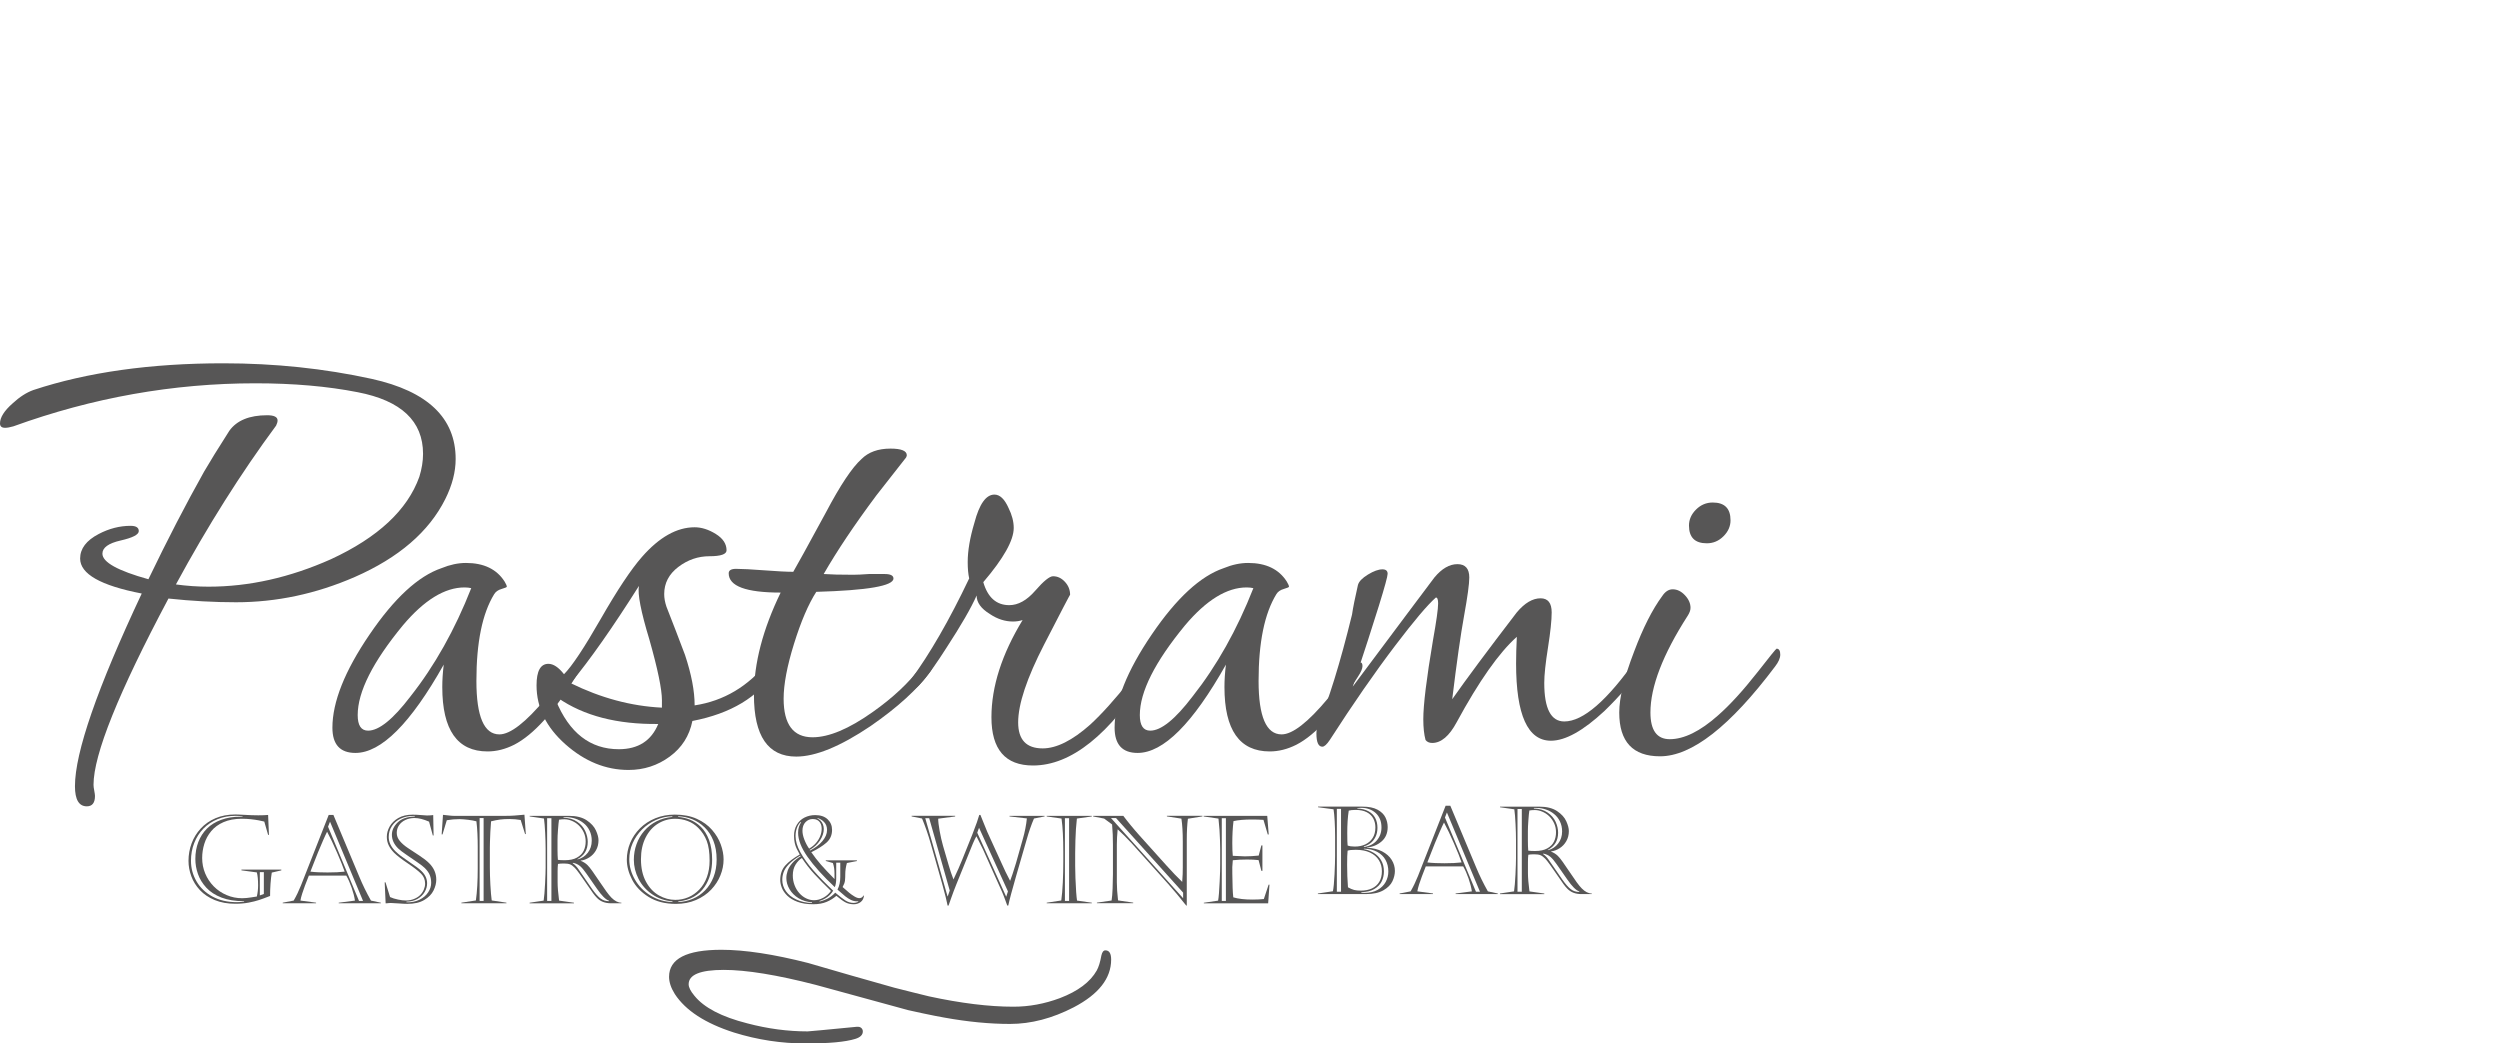 <?xml version="1.0" encoding="utf-8"?>
<!-- Generator: Adobe Illustrator 16.0.0, SVG Export Plug-In . SVG Version: 6.00 Build 0)  -->
<!DOCTYPE svg PUBLIC "-//W3C//DTD SVG 1.1//EN" "http://www.w3.org/Graphics/SVG/1.1/DTD/svg11.dtd">
<svg version="1.1" id="Слой_1" xmlns="http://www.w3.org/2000/svg" xmlns:xlink="http://www.w3.org/1999/xlink" x="0px" y="0px"
	 width="115px" height="48px" viewBox="0 0 115 48" enable-background="new 0 0 115 48" xml:space="preserve">
<path fill-rule="evenodd" clip-rule="evenodd" fill="#575656" d="M20.96,21.115c0,0.592-0.159,1.207-0.478,1.844
	c-0.751,1.502-2.14,2.697-4.165,3.584c-1.775,0.773-3.596,1.161-5.462,1.161c-1.002,0-2.037-0.057-3.106-0.171
	c-2.299,4.324-3.447,7.18-3.447,8.568c0,0.068,0.011,0.159,0.034,0.272c0.021,0.114,0.033,0.193,0.033,0.239
	c0,0.318-0.125,0.479-0.375,0.479c-0.364,0-0.546-0.309-0.546-0.925c0-1.552,1.023-4.506,3.072-8.864
	c-1.89-0.365-2.834-0.901-2.834-1.609c0-0.456,0.285-0.832,0.854-1.129c0.479-0.251,0.967-0.376,1.468-0.376
	c0.251,0,0.376,0.081,0.376,0.242c0,0.162-0.279,0.306-0.837,0.433s-0.836,0.328-0.836,0.605c0,0.393,0.705,0.785,2.116,1.177
	c0.865-1.798,1.719-3.448,2.561-4.95c0.25-0.432,0.637-1.058,1.16-1.877c0.342-0.478,0.922-0.717,1.741-0.717
	c0.318,0,0.479,0.08,0.479,0.239c0,0.068-0.023,0.148-0.068,0.239c-1.616,2.185-3.152,4.62-4.608,7.305
	c0.5,0.068,1.001,0.103,1.502,0.103c1.865,0,3.743-0.421,5.632-1.264c2.162-1.001,3.517-2.264,4.063-3.789
	c0.113-0.364,0.171-0.717,0.171-1.059c0-1.502-1.002-2.446-3.004-2.833c-1.389-0.273-2.959-0.41-4.711-0.41
	c-3.778,0-7.487,0.66-11.129,1.979c-0.158,0.046-0.284,0.068-0.375,0.068C0.08,19.682,0,19.613,0,19.477
	c0-0.273,0.193-0.581,0.58-0.921c0.319-0.296,0.638-0.501,0.956-0.615c2.48-0.819,5.394-1.229,8.739-1.229
	c2.366,0,4.643,0.239,6.827,0.717C19.674,17.998,20.96,19.227,20.96,21.115"/>
<path fill-rule="evenodd" clip-rule="evenodd" fill="#575656" d="M26.694,30.641c0,0.115-0.068,0.275-0.204,0.482
	c-1.002,1.629-1.946,2.674-2.834,3.133c-0.409,0.207-0.819,0.31-1.229,0.31c-1.389,0-2.082-0.987-2.082-2.961
	c0-0.321,0.022-0.666,0.067-1.033c-1.524,2.709-2.879,4.063-4.062,4.063c-0.706,0-1.059-0.387-1.059-1.161
	c0-1.183,0.568-2.611,1.707-4.283c1.138-1.674,2.241-2.691,3.312-3.056c0.387-0.159,0.762-0.239,1.126-0.239
	c0.819,0,1.411,0.285,1.775,0.854c0.068,0.114,0.103,0.193,0.103,0.239c0,0.022-0.08,0.057-0.239,0.103
	c-0.159,0.045-0.272,0.125-0.341,0.238c-0.547,0.889-0.819,2.219-0.819,3.994c0,1.639,0.353,2.458,1.058,2.458
	c0.5,0,1.212-0.552,2.134-1.656c0.922-1.104,1.417-1.655,1.484-1.655C26.66,30.469,26.694,30.526,26.694,30.641 M21.677,27.055
	c-0.092-0.021-0.193-0.033-0.308-0.033c-0.91,0-1.854,0.58-2.833,1.74c-1.389,1.685-2.082,3.062-2.082,4.131
	c0,0.478,0.158,0.717,0.478,0.717c0.5,0,1.149-0.523,1.946-1.57C19.992,30.629,20.926,28.967,21.677,27.055z"/>
<path fill-rule="evenodd" clip-rule="evenodd" fill="#575656" d="M35.706,30.605c0,0.091-0.022,0.183-0.067,0.273
	c-0.751,1.184-2.015,1.945-3.789,2.287c-0.137,0.683-0.484,1.229-1.042,1.638c-0.558,0.41-1.189,0.615-1.895,0.615
	c-1.047,0-2.014-0.393-2.901-1.178s-1.331-1.689-1.331-2.714c0-0.66,0.182-0.99,0.546-0.99c0.228,0,0.467,0.159,0.717,0.478
	c0.364-0.363,0.927-1.212,1.689-2.542c0.763-1.332,1.395-2.281,1.896-2.852c0.796-0.909,1.604-1.365,2.423-1.365
	c0.318,0,0.644,0.103,0.974,0.308c0.329,0.204,0.495,0.456,0.495,0.751c0,0.182-0.263,0.273-0.785,0.273
	c-0.524,0-1.002,0.164-1.435,0.494s-0.648,0.746-0.648,1.246c0,0.183,0.034,0.376,0.103,0.58c0.296,0.752,0.58,1.491,0.854,2.22
	c0.295,0.887,0.443,1.661,0.443,2.321c1.343-0.205,2.47-0.876,3.38-2.015c0.068-0.068,0.125-0.103,0.171-0.103
	C35.639,30.332,35.706,30.424,35.706,30.605 M30.279,33.303c-1.89,0.022-3.426-0.376-4.609-1.195l-0.102,0.103
	c0.614,1.502,1.581,2.253,2.901,2.253C29.357,34.463,29.96,34.076,30.279,33.303z M30.449,32.21c0-0.501-0.193-1.434-0.58-2.8
	c-0.387-1.273-0.546-2.094-0.478-2.457c-1.207,1.911-2.253,3.402-3.141,4.472c1.388,0.683,2.787,1.058,4.198,1.127
	C30.449,32.438,30.449,32.324,30.449,32.21z"/>
<path fill-rule="evenodd" clip-rule="evenodd" fill="#575656" d="M42.943,30.537c0,0.092-0.046,0.205-0.137,0.342
	c-0.593,0.819-1.514,1.661-2.766,2.525c-1.388,0.934-2.525,1.399-3.413,1.399c-1.298,0-1.946-0.943-1.946-2.833
	c0-1.456,0.41-3.026,1.229-4.711c-1.594,0-2.39-0.295-2.39-0.887c0-0.137,0.113-0.205,0.341-0.205c0.273,0,0.705,0.023,1.298,0.068
	c0.592,0.045,1.035,0.068,1.331,0.068c0.137-0.228,0.637-1.139,1.502-2.731c0.66-1.251,1.206-2.071,1.639-2.458
	c0.318-0.318,0.762-0.478,1.331-0.478c0.501,0,0.751,0.103,0.751,0.307c0,0.023-0.012,0.057-0.034,0.103
	c-0.318,0.41-0.773,0.99-1.365,1.741c-1.002,1.343-1.81,2.55-2.424,3.618c0.318,0.023,0.773,0.034,1.365,0.034
	c0.159,0,0.398-0.011,0.717-0.034c0.319,0,0.558,0,0.718,0c0.272,0,0.409,0.068,0.409,0.205c0,0.342-1.184,0.547-3.55,0.615
	c-0.364,0.568-0.706,1.365-1.024,2.389c-0.319,1.024-0.478,1.866-0.478,2.526c0,1.184,0.443,1.775,1.331,1.775
	c0.751,0,1.673-0.387,2.765-1.161c0.934-0.659,1.673-1.354,2.219-2.082c0.159-0.205,0.308-0.308,0.444-0.308
	C42.897,30.366,42.943,30.424,42.943,30.537"/>
<path fill-rule="evenodd" clip-rule="evenodd" fill="#575656" d="M53.013,30.4c0,0.183-0.067,0.376-0.204,0.581
	c-1.775,2.821-3.539,4.232-5.292,4.232c-1.274,0-1.911-0.74-1.911-2.219c0-1.411,0.478-2.901,1.434-4.472
	c-0.137,0.045-0.284,0.068-0.443,0.068c-0.364,0-0.718-0.113-1.059-0.342c-0.409-0.25-0.614-0.535-0.614-0.854
	c-0.251,0.569-0.717,1.377-1.4,2.424c-0.842,1.32-1.398,1.979-1.672,1.979c-0.092,0-0.137-0.045-0.137-0.136
	s0.057-0.217,0.171-0.376c0.888-1.206,1.786-2.765,2.696-4.677c-0.046-0.205-0.068-0.455-0.068-0.751
	c0-0.522,0.103-1.126,0.308-1.809c0.228-0.865,0.534-1.297,0.922-1.297c0.25,0,0.466,0.205,0.648,0.615
	c0.159,0.319,0.239,0.626,0.239,0.921c0,0.569-0.467,1.399-1.4,2.492c0.205,0.706,0.604,1.058,1.195,1.058
	c0.409,0,0.808-0.221,1.194-0.665s0.66-0.665,0.819-0.665c0.205,0,0.387,0.084,0.546,0.256c0.159,0.17,0.239,0.369,0.239,0.598
	c0-0.023-0.398,0.738-1.194,2.286c-0.797,1.548-1.195,2.743-1.195,3.584c0,0.798,0.376,1.195,1.127,1.195
	c0.637,0,1.365-0.364,2.185-1.092c0.523-0.479,1.138-1.161,1.844-2.049c0.568-0.728,0.864-1.093,0.887-1.093
	C52.967,30.195,53.013,30.264,53.013,30.4"/>
<path fill-rule="evenodd" clip-rule="evenodd" fill="#575656" d="M62.674,30.641c0,0.115-0.068,0.275-0.205,0.482
	c-1.002,1.629-1.945,2.674-2.833,3.133c-0.41,0.207-0.819,0.31-1.229,0.31c-1.388,0-2.082-0.987-2.082-2.961
	c0-0.321,0.022-0.666,0.068-1.033c-1.524,2.709-2.879,4.063-4.063,4.063c-0.705,0-1.058-0.387-1.058-1.161
	c0-1.183,0.568-2.611,1.706-4.283c1.138-1.674,2.241-2.691,3.312-3.056c0.387-0.159,0.763-0.239,1.127-0.239
	c0.819,0,1.41,0.285,1.774,0.854c0.068,0.114,0.103,0.193,0.103,0.239c0,0.022-0.08,0.057-0.238,0.103
	c-0.16,0.045-0.273,0.125-0.342,0.238c-0.546,0.889-0.819,2.219-0.819,3.994c0,1.639,0.353,2.458,1.059,2.458
	c0.5,0,1.211-0.552,2.133-1.656c0.922-1.104,1.417-1.655,1.485-1.655S62.674,30.526,62.674,30.641 M57.655,27.055
	c-0.091-0.021-0.193-0.033-0.307-0.033c-0.911,0-1.855,0.58-2.834,1.74c-1.388,1.685-2.082,3.062-2.082,4.131
	c0,0.478,0.159,0.717,0.479,0.717c0.5,0,1.148-0.523,1.945-1.57C55.971,30.629,56.904,28.967,57.655,27.055z"/>
<path fill-rule="evenodd" clip-rule="evenodd" fill="#575656" d="M75.782,30.284c0,0.091-0.023,0.159-0.068,0.205
	c-0.569,0.796-1.207,1.536-1.912,2.219c-0.979,0.91-1.798,1.365-2.458,1.365c-1.069,0-1.604-1.184-1.604-3.55
	c0-0.364,0.012-0.773,0.034-1.229c-0.819,0.729-1.74,2.037-2.765,3.926c-0.341,0.638-0.717,0.956-1.127,0.956
	c-0.136,0-0.238-0.046-0.307-0.137c-0.068-0.25-0.103-0.568-0.103-0.956c0-0.659,0.147-1.865,0.443-3.618
	c0.159-0.888,0.239-1.456,0.239-1.707c0-0.182-0.034-0.273-0.103-0.273c-0.388,0.342-1.013,1.082-1.877,2.22
	c-0.934,1.229-1.935,2.674-3.004,4.335c-0.137,0.205-0.251,0.308-0.342,0.308c-0.183,0-0.273-0.205-0.273-0.615
	c0-0.113,0.012-0.204,0.034-0.272c0.523-1.229,1.059-2.958,1.604-5.189c0.046-0.318,0.137-0.773,0.273-1.365
	c0.045-0.158,0.198-0.318,0.461-0.478c0.261-0.159,0.483-0.239,0.665-0.239c0.159,0,0.239,0.068,0.239,0.205
	c0,0.228-0.535,1.957-1.604,5.188c0.819-1.092,1.661-2.219,2.526-3.38c0.273-0.363,0.683-0.91,1.229-1.638
	c0.342-0.41,0.694-0.614,1.059-0.614c0.363,0,0.546,0.204,0.546,0.614c0,0.296-0.08,0.882-0.239,1.758s-0.341,2.156-0.546,3.841
	c0.637-0.91,1.627-2.242,2.97-3.994c0.364-0.433,0.729-0.648,1.093-0.648c0.342,0,0.512,0.216,0.512,0.648
	c0,0.363-0.057,0.904-0.17,1.621c-0.114,0.717-0.171,1.258-0.171,1.622c0,1.183,0.307,1.774,0.921,1.774
	c0.865,0,1.969-0.956,3.312-2.867c0.137-0.228,0.25-0.342,0.342-0.342C75.725,29.977,75.782,30.079,75.782,30.284"/>
<path fill-rule="evenodd" clip-rule="evenodd" fill="#575656" d="M81.892,30.113c0,0.159-0.08,0.342-0.238,0.546
	c-2.071,2.754-3.835,4.131-5.292,4.131c-1.251,0-1.877-0.671-1.877-2.014c0-0.683,0.228-1.616,0.683-2.8
	c0.41-1.092,0.842-1.945,1.297-2.561c0.137-0.205,0.296-0.307,0.479-0.307c0.204,0,0.393,0.092,0.563,0.273
	c0.171,0.182,0.257,0.375,0.257,0.58c0,0.114-0.047,0.238-0.137,0.375c-1.139,1.775-1.707,3.255-1.707,4.438
	c0,0.819,0.296,1.229,0.888,1.229c0.659,0,1.399-0.364,2.219-1.092c0.546-0.479,1.148-1.138,1.81-1.98
	c0.568-0.728,0.864-1.093,0.887-1.093C81.835,29.84,81.892,29.932,81.892,30.113 M79.604,23.935c0,0.273-0.108,0.518-0.324,0.733
	c-0.217,0.217-0.473,0.324-0.768,0.324c-0.547,0-0.819-0.272-0.819-0.818c0-0.273,0.107-0.518,0.324-0.734
	c0.216-0.216,0.472-0.324,0.768-0.324C79.332,23.115,79.604,23.389,79.604,23.935z"/>
<path fill-rule="evenodd" clip-rule="evenodd" fill="#575656" d="M12.941,40.037l-0.439,0.102c-0.023,0.134-0.043,0.305-0.058,0.514
	s-0.021,0.396-0.02,0.561c-0.21,0.082-0.382,0.146-0.515,0.189s-0.291,0.083-0.476,0.118c-0.184,0.034-0.385,0.052-0.603,0.052
	c-0.361,0-0.679-0.057-0.953-0.17c-0.274-0.114-0.502-0.267-0.68-0.457c-0.179-0.192-0.312-0.405-0.397-0.639
	c-0.086-0.235-0.129-0.471-0.129-0.709c0-0.28,0.048-0.549,0.143-0.804c0.096-0.256,0.235-0.483,0.421-0.684
	c0.185-0.201,0.411-0.358,0.68-0.473c0.268-0.114,0.571-0.172,0.91-0.172c0.054,0,0.095,0.001,0.125,0.003s0.068,0.004,0.114,0.005
	c0.046,0.002,0.107,0.005,0.184,0.009c0.224,0.015,0.436,0.022,0.635,0.022c0.185,0,0.335-0.006,0.45-0.017l0.039,0.917h-0.039
	l-0.176-0.612c-0.069-0.019-0.156-0.037-0.261-0.057s-0.222-0.036-0.353-0.051s-0.272-0.021-0.425-0.021
	c-0.32,0-0.599,0.052-0.835,0.155c-0.236,0.103-0.426,0.242-0.569,0.417c-0.145,0.175-0.249,0.368-0.315,0.581
	c-0.065,0.212-0.099,0.43-0.099,0.651c0,0.251,0.046,0.487,0.139,0.711s0.224,0.422,0.393,0.594c0.17,0.172,0.367,0.306,0.593,0.401
	c0.225,0.097,0.464,0.145,0.717,0.145c0.065,0,0.134-0.003,0.203-0.011c0.069-0.007,0.142-0.017,0.216-0.028
	c0.074-0.013,0.158-0.025,0.254-0.04c0.038-0.163,0.058-0.335,0.058-0.517c0-0.251-0.02-0.448-0.058-0.591l-0.709-0.096v-0.033
	h1.835V40.037z M11.159,37.567v-0.021c-0.123-0.012-0.234-0.017-0.333-0.017c-0.297,0-0.569,0.051-0.819,0.153
	S9.54,37.93,9.358,38.115c-0.183,0.187-0.323,0.407-0.423,0.662c-0.101,0.256-0.15,0.529-0.15,0.82c0,0.341,0.086,0.656,0.256,0.948
	c0.17,0.293,0.415,0.524,0.733,0.697c0.318,0.172,0.694,0.258,1.126,0.258c0.081,0,0.19-0.008,0.33-0.024v-0.022
	c-0.403,0.002-0.749-0.053-1.039-0.165c-0.289-0.111-0.522-0.263-0.7-0.455c-0.178-0.193-0.306-0.403-0.386-0.632
	s-0.119-0.458-0.119-0.688c0-0.281,0.045-0.542,0.136-0.779c0.091-0.238,0.223-0.444,0.396-0.618s0.393-0.31,0.655-0.405
	c0.263-0.097,0.56-0.145,0.889-0.145H11.159z M11.952,40.117v1.073l0.185-0.068v-1.005H11.952z"/>
<path fill-rule="evenodd" clip-rule="evenodd" fill="#575656" d="M15.337,37.488l1.189,2.837c0.153,0.37,0.333,0.737,0.538,1.102
	l0.456,0.097v0.027h-1.939v-0.027l0.747-0.097c-0.027-0.182-0.078-0.379-0.152-0.592c-0.074-0.214-0.156-0.398-0.246-0.557h-1.722
	c-0.073,0.186-0.133,0.337-0.178,0.456s-0.088,0.243-0.129,0.371s-0.068,0.235-0.081,0.321l0.72,0.097v0.027h-1.535v-0.027
	l0.505-0.097c0.123-0.212,0.235-0.446,0.338-0.703l1.272-3.235H15.337z M15.046,38.26c-0.05,0.097-0.115,0.239-0.196,0.426
	c-0.082,0.187-0.155,0.361-0.222,0.524c-0.065,0.163-0.135,0.337-0.206,0.521c-0.071,0.185-0.119,0.306-0.143,0.364
	c0.108,0.015,0.233,0.024,0.378,0.03c0.144,0.005,0.28,0.008,0.41,0.008c0.32,0,0.583-0.013,0.788-0.038
	c-0.069-0.207-0.188-0.501-0.354-0.883C15.335,38.83,15.183,38.513,15.046,38.26z M15.09,38.029l1.425,3.414h0.185l-1.519-3.646
	L15.09,38.029z"/>
<path fill-rule="evenodd" clip-rule="evenodd" fill="#575656" d="M17.734,40.589l0.209,0.676c0.104,0.048,0.227,0.086,0.367,0.115
	c0.14,0.029,0.261,0.044,0.363,0.042c0.138,0,0.264-0.024,0.378-0.072c0.114-0.047,0.208-0.107,0.28-0.181s0.128-0.156,0.166-0.249
	c0.039-0.093,0.058-0.183,0.058-0.271c0-0.181-0.061-0.334-0.184-0.458c-0.123-0.125-0.328-0.284-0.617-0.479
	c-0.288-0.194-0.497-0.356-0.627-0.486c-0.112-0.115-0.195-0.23-0.25-0.348c-0.056-0.116-0.083-0.245-0.083-0.389
	c0-0.157,0.043-0.313,0.13-0.47c0.086-0.155,0.219-0.285,0.397-0.389c0.18-0.104,0.4-0.155,0.662-0.155
	c0.119,0,0.245,0.007,0.379,0.018c0.134,0.013,0.227,0.019,0.277,0.019c0.045-0.002,0.086-0.003,0.124-0.004
	c0.039-0.001,0.069-0.003,0.092-0.006c0.023-0.003,0.048-0.006,0.073-0.01l0.017,0.939H19.91l-0.173-0.635
	c-0.255-0.111-0.477-0.167-0.665-0.167c-0.157,0-0.299,0.029-0.424,0.089c-0.126,0.06-0.224,0.142-0.293,0.245
	s-0.104,0.22-0.104,0.35c0,0.136,0.047,0.26,0.141,0.372c0.093,0.113,0.221,0.224,0.383,0.331c0.162,0.108,0.336,0.223,0.522,0.344
	c0.186,0.121,0.334,0.237,0.446,0.349c0.218,0.218,0.326,0.47,0.326,0.756c0,0.161-0.042,0.327-0.126,0.498
	c-0.084,0.172-0.227,0.316-0.426,0.436s-0.458,0.179-0.774,0.179c-0.112,0-0.248-0.007-0.408-0.02s-0.278-0.02-0.353-0.02
	c-0.035,0-0.063,0.001-0.081,0.003c-0.02,0.002-0.05,0.005-0.09,0.009s-0.064,0.005-0.071,0.005l-0.044-0.967H17.734z
	 M19.078,37.534H18.99c-0.201,0-0.388,0.041-0.558,0.121c-0.171,0.081-0.305,0.195-0.404,0.344
	c-0.099,0.148-0.147,0.315-0.147,0.503c0,0.232,0.102,0.45,0.305,0.653c0.09,0.086,0.173,0.158,0.251,0.217s0.195,0.142,0.354,0.249
	c0.157,0.106,0.283,0.195,0.377,0.264c0.095,0.068,0.172,0.134,0.232,0.196c0.165,0.165,0.247,0.349,0.247,0.552
	c0,0.14-0.038,0.273-0.114,0.402c-0.075,0.129-0.186,0.234-0.329,0.316c-0.144,0.081-0.313,0.123-0.507,0.125v0.03
	c0.224,0.007,0.423-0.032,0.598-0.118s0.309-0.2,0.4-0.341c0.093-0.142,0.139-0.286,0.139-0.437c0-0.13-0.021-0.248-0.063-0.354
	s-0.119-0.215-0.231-0.327c-0.063-0.064-0.179-0.153-0.346-0.268s-0.335-0.23-0.505-0.346c-0.171-0.117-0.296-0.212-0.374-0.287
	c-0.192-0.191-0.288-0.4-0.288-0.63c0-0.201,0.087-0.389,0.262-0.563s0.438-0.266,0.79-0.274V37.534z"/>
<path fill-rule="evenodd" clip-rule="evenodd" fill="#575656" d="M20.874,37.529h2.385c0.145,0,0.277-0.004,0.398-0.013
	c0.121-0.008,0.276-0.021,0.467-0.04l0.063,0.891h-0.033l-0.203-0.648c-0.167-0.029-0.341-0.044-0.522-0.044
	c-0.155,0-0.297,0.008-0.426,0.024c-0.128,0.017-0.266,0.044-0.414,0.082c-0.015,0.171-0.025,0.335-0.033,0.494
	c-0.008,0.158-0.013,0.304-0.017,0.439c-0.004,0.134-0.005,0.227-0.005,0.275v0.912c0,0.24,0.008,0.509,0.024,0.807
	c0.017,0.297,0.036,0.535,0.061,0.713l0.678,0.102v0.027h-2.073v-0.027l0.667-0.102c0.057-0.405,0.085-0.895,0.085-1.47v-0.995
	c0-0.204-0.004-0.407-0.014-0.606c-0.009-0.2-0.024-0.39-0.047-0.569c-0.105-0.028-0.229-0.052-0.37-0.069
	c-0.142-0.018-0.274-0.028-0.401-0.032c-0.199,0-0.396,0.017-0.591,0.05l-0.197,0.653h-0.039l0.061-0.9
	c0.056,0.004,0.135,0.012,0.239,0.026C20.721,37.522,20.807,37.529,20.874,37.529 M22.062,37.631v3.813h0.184v-3.813H22.062z"/>
<path fill-rule="evenodd" clip-rule="evenodd" fill="#575656" d="M25.099,39.913v-0.849c0-0.218-0.007-0.467-0.021-0.748
	s-0.033-0.503-0.055-0.664l-0.659-0.096v-0.027h1.805c0.342,0,0.615,0.068,0.819,0.204c0.204,0.137,0.346,0.292,0.425,0.468
	c0.079,0.175,0.118,0.325,0.118,0.451c0,0.174-0.039,0.329-0.118,0.466s-0.182,0.245-0.31,0.325
	c-0.127,0.081-0.257,0.129-0.389,0.144v0.011c0.125,0.049,0.229,0.115,0.311,0.197c0.064,0.064,0.138,0.154,0.22,0.271
	c0.083,0.116,0.191,0.275,0.327,0.477c0.136,0.202,0.244,0.359,0.327,0.473c0.082,0.113,0.158,0.206,0.228,0.277
	c0.154,0.154,0.306,0.231,0.456,0.231v0.027h-0.478c-0.268,0-0.48-0.081-0.638-0.242c-0.063-0.062-0.124-0.136-0.186-0.221
	c-0.061-0.085-0.158-0.225-0.291-0.419s-0.244-0.354-0.335-0.48c-0.091-0.127-0.162-0.217-0.216-0.27
	c-0.078-0.079-0.15-0.132-0.216-0.158c-0.064-0.026-0.16-0.04-0.287-0.04c-0.115,0-0.205,0.007-0.269,0.02
	c-0.011,0.099-0.017,0.209-0.017,0.33v0.508c0,0.214,0.022,0.497,0.068,0.849l0.684,0.097v0.027h-2.04v-0.027l0.646-0.097
	c0.027-0.185,0.049-0.445,0.065-0.78S25.099,40.067,25.099,39.913 M25.168,37.637v3.807h0.197v-3.807H25.168z M25.646,38.658v0.45
	c0,0.159,0.006,0.308,0.017,0.445c0.071,0.011,0.175,0.017,0.311,0.017c0.234,0,0.424-0.04,0.567-0.121s0.246-0.186,0.308-0.314
	s0.092-0.271,0.092-0.425c0-0.152-0.029-0.292-0.089-0.42s-0.137-0.236-0.231-0.325c-0.094-0.09-0.199-0.158-0.315-0.206
	c-0.116-0.049-0.23-0.073-0.342-0.073c-0.106,0-0.189,0.008-0.25,0.021c-0.017,0.106-0.031,0.259-0.046,0.457
	C25.652,38.361,25.646,38.526,25.646,38.658z M25.921,37.59v0.026c0.25,0.006,0.461,0.067,0.63,0.184
	c0.17,0.116,0.293,0.259,0.369,0.427c0.077,0.169,0.116,0.335,0.116,0.5c0,0.366-0.159,0.631-0.479,0.794l0.017,0.011
	c0.187-0.047,0.341-0.149,0.463-0.305s0.183-0.342,0.183-0.558c0-0.168-0.033-0.321-0.099-0.457
	c-0.066-0.137-0.155-0.251-0.269-0.342c-0.112-0.092-0.238-0.162-0.377-0.209c-0.14-0.048-0.279-0.071-0.421-0.071H25.921z
	 M26.635,40.021l0.596,0.865c0.143,0.203,0.271,0.349,0.382,0.436c0.112,0.087,0.244,0.132,0.396,0.133v-0.027
	c-0.145-0.042-0.33-0.228-0.558-0.558l-0.478-0.687c-0.103-0.15-0.198-0.264-0.288-0.341s-0.2-0.128-0.33-0.153l-0.011,0.021
	C26.446,39.776,26.543,39.879,26.635,40.021z"/>
<path fill-rule="evenodd" clip-rule="evenodd" fill="#575656" d="M31.041,37.472c0.39,0,0.728,0.064,1.014,0.195
	c0.285,0.129,0.52,0.3,0.701,0.51c0.183,0.211,0.316,0.435,0.401,0.672s0.128,0.465,0.128,0.683c0,0.249-0.048,0.494-0.145,0.733
	c-0.096,0.24-0.238,0.459-0.426,0.658c-0.188,0.198-0.42,0.357-0.697,0.477s-0.587,0.179-0.928,0.179
	c-0.492,0-0.91-0.107-1.252-0.32c-0.343-0.213-0.596-0.478-0.759-0.792c-0.163-0.315-0.244-0.623-0.244-0.923
	c0-0.266,0.052-0.523,0.155-0.772s0.254-0.472,0.45-0.669c0.197-0.196,0.433-0.351,0.708-0.463
	C30.423,37.527,30.721,37.472,31.041,37.472 M30.928,37.579v-0.028c-0.256,0.002-0.506,0.057-0.749,0.165
	c-0.244,0.108-0.458,0.255-0.644,0.439c-0.185,0.185-0.329,0.396-0.433,0.632s-0.155,0.484-0.155,0.744
	c0,0.319,0.087,0.629,0.26,0.93c0.173,0.302,0.413,0.547,0.719,0.735s0.642,0.288,1.008,0.299v-0.03
	c-0.355-0.03-0.669-0.142-0.942-0.332c-0.272-0.19-0.48-0.427-0.622-0.709c-0.142-0.281-0.213-0.573-0.213-0.876
	c0-0.249,0.041-0.488,0.124-0.717c0.082-0.229,0.201-0.433,0.357-0.612c0.155-0.18,0.343-0.325,0.563-0.438
	C30.422,37.67,30.665,37.603,30.928,37.579z M31.058,37.664c-0.284,0-0.547,0.074-0.787,0.222c-0.241,0.148-0.433,0.363-0.574,0.644
	s-0.213,0.61-0.213,0.991c0,0.41,0.077,0.757,0.232,1.04c0.154,0.282,0.353,0.492,0.596,0.629s0.493,0.204,0.751,0.204
	c0.211,0,0.41-0.04,0.599-0.12c0.189-0.081,0.357-0.198,0.506-0.354c0.148-0.154,0.265-0.345,0.348-0.571
	c0.083-0.226,0.125-0.479,0.125-0.757c0-0.381-0.044-0.685-0.132-0.912c-0.088-0.227-0.217-0.426-0.388-0.596
	c-0.145-0.145-0.309-0.251-0.493-0.319C31.443,37.697,31.253,37.664,31.058,37.664z M31.197,37.551v0.028
	c0.178,0.012,0.356,0.054,0.536,0.124c0.179,0.071,0.347,0.181,0.504,0.33c0.156,0.149,0.282,0.35,0.378,0.603
	c0.095,0.253,0.143,0.557,0.143,0.912c0,0.232-0.028,0.455-0.084,0.668c-0.056,0.212-0.146,0.408-0.27,0.588
	c-0.123,0.18-0.285,0.327-0.484,0.444c-0.2,0.117-0.438,0.189-0.717,0.217v0.03c0.234-0.011,0.456-0.061,0.667-0.15
	s0.397-0.219,0.562-0.386c0.164-0.168,0.294-0.373,0.39-0.614c0.095-0.242,0.143-0.511,0.143-0.808c0-0.324-0.05-0.61-0.148-0.858
	s-0.233-0.454-0.404-0.619c-0.17-0.165-0.359-0.29-0.566-0.374C31.637,37.602,31.421,37.557,31.197,37.551z"/>
<path fill-rule="evenodd" clip-rule="evenodd" fill="#575656" d="M39.419,39.608l-0.462,0.091c-0.049,0.181-0.074,0.348-0.074,0.5
	c0,0.119-0.005,0.221-0.014,0.306c-0.009,0.086-0.046,0.185-0.109,0.299c0.134,0.118,0.235,0.207,0.305,0.265
	s0.148,0.113,0.236,0.166c0.088,0.054,0.164,0.08,0.23,0.08c0.035,0,0.069-0.01,0.104-0.027c0.035-0.019,0.06-0.047,0.074-0.086
	h0.033c-0.012,0.127-0.063,0.224-0.152,0.292c-0.091,0.067-0.196,0.102-0.314,0.102c-0.138,0-0.26-0.026-0.367-0.078
	c-0.107-0.053-0.252-0.155-0.436-0.31c-0.134,0.117-0.285,0.211-0.456,0.281c-0.17,0.071-0.373,0.106-0.609,0.106
	c-0.28,0-0.52-0.037-0.719-0.11c-0.198-0.073-0.356-0.167-0.474-0.283c-0.117-0.115-0.2-0.236-0.25-0.363
	c-0.049-0.128-0.074-0.246-0.074-0.355c0-0.275,0.077-0.498,0.232-0.671c0.154-0.172,0.377-0.341,0.666-0.505
	c-0.059-0.106-0.105-0.196-0.142-0.271c-0.035-0.074-0.065-0.16-0.088-0.257c-0.022-0.098-0.034-0.208-0.034-0.333
	c0-0.195,0.043-0.366,0.131-0.511c0.086-0.145,0.204-0.255,0.354-0.33c0.149-0.074,0.313-0.112,0.488-0.112
	c0.247,0,0.438,0.065,0.574,0.194c0.135,0.129,0.203,0.291,0.203,0.487c0,0.239-0.087,0.436-0.26,0.588
	c-0.173,0.151-0.405,0.297-0.696,0.437c0.139,0.203,0.288,0.395,0.446,0.575s0.365,0.401,0.622,0.661v-0.247
	c0-0.184-0.024-0.347-0.074-0.489l-0.327-0.096v-0.028h1.432V39.608z M36.831,39.392l-0.019-0.036
	c-0.229,0.14-0.404,0.272-0.523,0.398c-0.12,0.126-0.201,0.248-0.242,0.364s-0.062,0.233-0.062,0.353
	c0,0.192,0.056,0.368,0.169,0.526c0.112,0.158,0.274,0.287,0.486,0.384c0.211,0.099,0.449,0.151,0.713,0.158v-0.032
	c-0.234-0.017-0.441-0.08-0.62-0.189c-0.179-0.11-0.316-0.249-0.415-0.415c-0.098-0.167-0.146-0.337-0.146-0.511
	c0-0.108,0.02-0.22,0.059-0.335c0.04-0.116,0.11-0.232,0.212-0.351S36.674,39.482,36.831,39.392z M36.887,39.469
	c-0.105,0.062-0.2,0.162-0.288,0.299c-0.087,0.138-0.13,0.304-0.13,0.5c0,0.159,0.026,0.31,0.081,0.451
	c0.054,0.141,0.127,0.263,0.22,0.366c0.092,0.104,0.197,0.184,0.315,0.24s0.238,0.085,0.358,0.085c0.146,0,0.288-0.038,0.43-0.115
	c0.143-0.077,0.259-0.182,0.351-0.313c-0.293-0.283-0.545-0.539-0.757-0.768C37.256,39.986,37.062,39.737,36.887,39.469z
	 M38.466,39.683v0.703c0,0.187-0.022,0.328-0.066,0.423c-0.542-0.511-0.959-0.974-1.25-1.389c-0.291-0.414-0.437-0.786-0.437-1.116
	c0-0.106,0.013-0.197,0.039-0.273c0.025-0.076,0.059-0.146,0.102-0.21h-0.036c-0.069,0.069-0.124,0.16-0.163,0.273
	c-0.04,0.112-0.06,0.235-0.06,0.369c0,0.224,0.074,0.472,0.223,0.743s0.349,0.551,0.601,0.837c0.251,0.285,0.554,0.595,0.907,0.928
	c-0.141,0.228-0.351,0.385-0.629,0.473l0.006,0.027c0.153-0.038,0.286-0.09,0.398-0.152c0.111-0.063,0.219-0.148,0.321-0.257
	c0.192,0.163,0.347,0.282,0.464,0.358s0.245,0.114,0.385,0.114c0.057,0,0.126-0.016,0.209-0.047V41.46h-0.071
	c-0.089,0-0.176-0.021-0.263-0.062c-0.087-0.042-0.172-0.096-0.256-0.162c-0.083-0.067-0.205-0.172-0.366-0.314
	c0.086-0.163,0.129-0.36,0.129-0.591v-0.648H38.466z M37.386,37.675c-0.128,0-0.238,0.047-0.332,0.143s-0.141,0.229-0.141,0.398
	c0,0.119,0.029,0.253,0.086,0.402s0.13,0.289,0.22,0.419c0.124-0.071,0.229-0.157,0.315-0.257s0.151-0.206,0.196-0.318
	c0.045-0.113,0.067-0.225,0.067-0.337c0-0.101-0.019-0.186-0.056-0.254c-0.038-0.069-0.087-0.118-0.148-0.149
	C37.532,37.689,37.463,37.675,37.386,37.675z M37.601,37.631v0.021c0.053,0.021,0.103,0.055,0.148,0.102
	c0.045,0.048,0.081,0.104,0.106,0.169c0.026,0.065,0.039,0.135,0.039,0.208c0,0.176-0.059,0.353-0.175,0.53
	c-0.116,0.177-0.274,0.323-0.474,0.437l0.017,0.027c0.236-0.121,0.426-0.266,0.568-0.434c0.143-0.169,0.214-0.339,0.214-0.512
	c0-0.149-0.046-0.272-0.137-0.366C37.816,37.719,37.714,37.658,37.601,37.631z"/>
<path fill-rule="evenodd" clip-rule="evenodd" fill="#575656" d="M43.94,37.557l-0.783,0.102c0,0.132,0.022,0.321,0.067,0.568
	s0.096,0.47,0.152,0.668l0.264,0.906c0.059,0.209,0.132,0.427,0.22,0.653c0.169-0.356,0.303-0.659,0.401-0.906l0.472-1.176
	c0.167-0.43,0.271-0.725,0.313-0.884H45.1c0.021,0.051,0.065,0.16,0.132,0.329c0.065,0.169,0.126,0.317,0.182,0.448l0.664,1.455
	c0.103,0.236,0.231,0.503,0.388,0.8c0.059-0.146,0.149-0.42,0.271-0.821l0.313-1.107c0.044-0.146,0.082-0.304,0.115-0.472
	c0.033-0.169,0.057-0.326,0.071-0.473l-0.799-0.091v-0.027h1.614v0.027l-0.488,0.096c-0.061,0.142-0.119,0.293-0.176,0.456
	s-0.113,0.343-0.168,0.538l-0.488,1.689c-0.081,0.282-0.154,0.544-0.219,0.785c-0.065,0.24-0.108,0.419-0.131,0.536h-0.047
	c-0.018-0.053-0.044-0.126-0.079-0.22c-0.035-0.093-0.063-0.166-0.082-0.22c-0.021-0.053-0.047-0.118-0.08-0.196
	c-0.033-0.077-0.067-0.152-0.102-0.224l-0.77-1.717c-0.157-0.324-0.259-0.528-0.305-0.612c-0.038,0.059-0.094,0.173-0.166,0.343
	c-0.072,0.171-0.114,0.273-0.125,0.308l-0.643,1.588c-0.044,0.108-0.083,0.209-0.117,0.301c-0.034,0.093-0.069,0.19-0.107,0.294
	c-0.037,0.104-0.079,0.222-0.125,0.355h-0.043c-0.033-0.185-0.117-0.522-0.253-1.013l-0.52-1.827
	c-0.121-0.425-0.256-0.813-0.403-1.165l-0.479-0.096v-0.027h2.003V37.557z M42.562,37.637l1.024,3.593h0.011l0.091-0.264
	l-0.945-3.329H42.562z M45.036,38.078l-0.082,0.226l1.332,2.947l0.079-0.247L45.036,38.078z"/>
<path fill-rule="evenodd" clip-rule="evenodd" fill="#575656" d="M50.225,41.551h-2.076v-0.027l0.67-0.102
	c0.031-0.229,0.055-0.506,0.07-0.828c0.016-0.323,0.023-0.641,0.023-0.949v-0.462c0-0.628-0.027-1.138-0.082-1.53l-0.682-0.096
	v-0.027h2.076v0.027l-0.687,0.096c-0.02,0.178-0.034,0.339-0.044,0.482c-0.009,0.144-0.017,0.317-0.024,0.521
	c-0.007,0.204-0.011,0.396-0.011,0.576v0.606c0,0.112,0.004,0.295,0.012,0.548c0.009,0.254,0.02,0.469,0.033,0.645
	s0.027,0.308,0.04,0.396l0.681,0.097V41.551z M48.986,37.637v3.807h0.192v-3.807H48.986z"/>
<path fill-rule="evenodd" clip-rule="evenodd" fill="#575656" d="M50.285,37.557v-0.027h1.388c0.092,0.124,0.21,0.274,0.355,0.45
	s0.275,0.327,0.389,0.453l1.23,1.368c0.163,0.178,0.29,0.314,0.381,0.412c0.091,0.097,0.208,0.215,0.353,0.354
	c0.011-0.126,0.019-0.244,0.022-0.354c0.004-0.11,0.005-0.213,0.005-0.311v-1.187c0-0.427-0.021-0.779-0.063-1.058l-0.668-0.102
	v-0.027h1.635v0.027l-0.668,0.107c-0.034,0.256-0.052,0.584-0.052,0.982v3.011h-0.027c-0.28-0.354-0.558-0.688-0.833-0.997
	l-1.681-1.873c-0.249-0.266-0.462-0.478-0.638-0.635c-0.025,0.249-0.038,0.481-0.038,0.698v1.738c0,0.232,0.019,0.51,0.055,0.833
	l0.698,0.102v0.027h-1.67v-0.027l0.675-0.097c0.022-0.132,0.038-0.319,0.047-0.563c0.01-0.243,0.015-0.46,0.015-0.65v-1.346
	c0-0.16-0.003-0.317-0.009-0.475c-0.006-0.156-0.016-0.312-0.03-0.465l-0.365-0.27L50.285,37.557z M51.106,37.631l3.318,3.688
	v-0.258l-3.087-3.431H51.106z"/>
<path fill-rule="evenodd" clip-rule="evenodd" fill="#575656" d="M55.367,37.557v-0.027h2.926l0.068,0.854h-0.044l-0.197-0.67
	c-0.156-0.011-0.331-0.017-0.525-0.017c-0.354,0-0.638,0.025-0.854,0.074c-0.036,0.297-0.055,0.636-0.055,1.017
	c0,0.238,0.008,0.432,0.022,0.579c0.289,0.017,0.473,0.025,0.552,0.025c0.207,0,0.421-0.012,0.64-0.036l0.124-0.467h0.047v1.17
	h-0.047l-0.129-0.494c-0.159-0.019-0.335-0.027-0.527-0.027c-0.241,0-0.462,0.011-0.659,0.033c-0.023,0.212-0.031,0.42-0.022,0.623
	c0.004,0.26,0.009,0.475,0.014,0.645c0.006,0.169,0.016,0.315,0.03,0.438c0.224,0.068,0.517,0.103,0.879,0.103
	c0.209,0,0.385-0.009,0.527-0.025l0.22-0.662h0.039l-0.061,0.86h-2.959v-0.027l0.657-0.097c0.015-0.075,0.027-0.189,0.04-0.343
	c0.012-0.154,0.022-0.327,0.031-0.519c0.009-0.19,0.016-0.352,0.02-0.48c0.003-0.129,0.005-0.242,0.005-0.339v-0.692
	c0-0.088-0.003-0.213-0.008-0.375c-0.006-0.162-0.014-0.33-0.024-0.504c-0.012-0.174-0.027-0.348-0.047-0.522L55.367,37.557z
	 M56.202,37.637v3.807h0.189v-3.807H56.202z"/>
<path fill-rule="evenodd" clip-rule="evenodd" fill="#575656" d="M60.625,41.1l0.689-0.102c0.031-0.15,0.056-0.408,0.074-0.773
	c0.018-0.365,0.027-0.65,0.027-0.854v-0.884c0-0.249-0.007-0.488-0.02-0.716c-0.013-0.229-0.03-0.409-0.052-0.543l-0.715-0.096
	v-0.027h2.041c0.293,0,0.525,0.047,0.698,0.141c0.172,0.095,0.293,0.213,0.362,0.354s0.104,0.289,0.104,0.445
	c0,0.278-0.093,0.498-0.279,0.66c-0.186,0.162-0.411,0.255-0.677,0.279v0.011c0.274,0.013,0.509,0.069,0.702,0.17
	s0.339,0.23,0.438,0.389c0.1,0.159,0.148,0.329,0.148,0.51c0,0.153-0.038,0.312-0.113,0.473c-0.076,0.161-0.215,0.3-0.415,0.416
	s-0.47,0.175-0.807,0.175h-2.208V41.1z M61.495,37.207v3.813h0.192v-3.813H61.495z M62.366,39.091c-0.18,0-0.305,0.014-0.376,0.039
	c-0.015,0.134-0.022,0.352-0.022,0.653c0,0.359,0.013,0.703,0.039,1.033c0.104,0.059,0.198,0.099,0.281,0.121
	c0.083,0.021,0.187,0.032,0.309,0.032c0.194,0,0.364-0.033,0.509-0.1c0.145-0.067,0.258-0.167,0.339-0.301
	c0.082-0.134,0.122-0.297,0.122-0.489s-0.046-0.362-0.139-0.511c-0.092-0.148-0.229-0.266-0.409-0.351S62.621,39.091,62.366,39.091z
	 M62.36,37.256c-0.141,0-0.247,0.012-0.318,0.033c-0.046,0.294-0.068,0.641-0.068,1.041c0,0.293,0.006,0.481,0.017,0.563
	c0.08,0.033,0.189,0.049,0.326,0.049c0.184,0,0.347-0.032,0.489-0.1s0.256-0.166,0.338-0.297c0.083-0.131,0.124-0.292,0.124-0.484
	c0-0.148-0.031-0.283-0.094-0.405s-0.161-0.219-0.297-0.291S62.569,37.256,62.36,37.256z M62.435,37.171v0.021
	c0.2,0.006,0.37,0.047,0.51,0.123c0.141,0.076,0.245,0.18,0.314,0.31c0.07,0.132,0.104,0.282,0.104,0.453
	c0,0.161-0.03,0.302-0.092,0.424s-0.14,0.218-0.234,0.287c-0.096,0.069-0.194,0.117-0.297,0.143v0.03
	c0.254-0.035,0.452-0.136,0.594-0.304c0.143-0.167,0.214-0.366,0.214-0.597c0-0.144-0.023-0.271-0.07-0.383
	c-0.047-0.11-0.113-0.206-0.2-0.283c-0.087-0.078-0.187-0.137-0.299-0.176c-0.111-0.04-0.238-0.06-0.382-0.06
	C62.563,37.16,62.508,37.164,62.435,37.171z M62.74,39.039v0.022c0.161,0.028,0.312,0.086,0.453,0.171
	c0.141,0.086,0.254,0.2,0.339,0.344s0.128,0.315,0.128,0.515c0,0.163-0.035,0.315-0.105,0.458c-0.071,0.142-0.186,0.258-0.344,0.35
	s-0.356,0.138-0.595,0.138v0.021c0.029,0.01,0.083,0.014,0.162,0.014c0.23,0,0.429-0.046,0.594-0.139
	c0.165-0.092,0.287-0.214,0.369-0.363c0.081-0.15,0.122-0.31,0.122-0.479c0-0.201-0.043-0.38-0.129-0.535
	c-0.086-0.156-0.214-0.279-0.384-0.37C63.182,39.096,62.978,39.046,62.74,39.039z"/>
<path fill-rule="evenodd" clip-rule="evenodd" fill="#575656" d="M66.715,37.064l1.189,2.837c0.153,0.37,0.333,0.737,0.538,1.102
	l0.456,0.097v0.027h-1.939V41.1l0.747-0.097c-0.027-0.182-0.078-0.379-0.152-0.592c-0.074-0.214-0.156-0.398-0.246-0.557h-1.722
	c-0.073,0.186-0.133,0.337-0.177,0.456c-0.045,0.119-0.089,0.243-0.13,0.371s-0.068,0.235-0.081,0.321l0.72,0.097v0.027h-1.535V41.1
	l0.505-0.097c0.123-0.212,0.235-0.446,0.338-0.703l1.272-3.235H66.715z M66.424,37.836c-0.05,0.097-0.115,0.239-0.196,0.426
	c-0.082,0.187-0.155,0.361-0.222,0.524c-0.065,0.163-0.135,0.337-0.206,0.521c-0.071,0.185-0.119,0.306-0.143,0.364
	c0.108,0.015,0.233,0.024,0.378,0.03c0.144,0.005,0.28,0.008,0.41,0.008c0.32,0,0.583-0.013,0.788-0.038
	c-0.069-0.207-0.188-0.501-0.354-0.883C66.713,38.406,66.561,38.089,66.424,37.836z M66.468,37.605l1.426,3.414h0.184l-1.52-3.646
	L66.468,37.605z"/>
<path fill-rule="evenodd" clip-rule="evenodd" fill="#575656" d="M69.736,39.489v-0.849c0-0.218-0.007-0.467-0.022-0.748
	c-0.014-0.281-0.032-0.503-0.055-0.664L69,37.133v-0.027h1.805c0.343,0,0.616,0.068,0.82,0.204c0.204,0.137,0.346,0.292,0.424,0.468
	c0.079,0.175,0.118,0.325,0.118,0.451c0,0.174-0.039,0.329-0.118,0.466c-0.078,0.137-0.182,0.245-0.309,0.325
	c-0.127,0.081-0.257,0.129-0.389,0.144v0.011c0.124,0.049,0.228,0.115,0.311,0.197c0.063,0.064,0.138,0.154,0.22,0.271
	s0.191,0.275,0.327,0.477c0.135,0.202,0.244,0.359,0.326,0.473c0.083,0.113,0.158,0.206,0.229,0.277
	c0.153,0.154,0.306,0.231,0.456,0.231v0.027h-0.479c-0.268,0-0.479-0.081-0.638-0.242c-0.062-0.062-0.124-0.136-0.185-0.221
	c-0.062-0.085-0.159-0.225-0.291-0.419c-0.133-0.194-0.245-0.354-0.336-0.48c-0.09-0.127-0.162-0.217-0.215-0.27
	c-0.079-0.079-0.151-0.132-0.216-0.158c-0.065-0.026-0.161-0.04-0.287-0.04c-0.115,0-0.205,0.007-0.27,0.02
	c-0.011,0.099-0.017,0.209-0.017,0.33v0.508c0,0.214,0.023,0.497,0.069,0.849l0.684,0.097v0.027H69V41.1l0.646-0.097
	c0.027-0.185,0.05-0.445,0.066-0.78S69.736,39.644,69.736,39.489 M69.805,37.213v3.807h0.198v-3.807H69.805z M70.283,38.234v0.45
	c0,0.159,0.005,0.308,0.016,0.445c0.072,0.011,0.176,0.017,0.312,0.017c0.234,0,0.423-0.04,0.566-0.121
	c0.145-0.081,0.246-0.186,0.308-0.314s0.092-0.271,0.092-0.425c0-0.152-0.029-0.292-0.089-0.42s-0.137-0.236-0.23-0.325
	c-0.095-0.09-0.2-0.158-0.316-0.206c-0.116-0.049-0.23-0.073-0.342-0.073c-0.106,0-0.189,0.008-0.25,0.021
	c-0.017,0.106-0.031,0.259-0.045,0.457C70.29,37.938,70.283,38.103,70.283,38.234z M70.558,37.166v0.026
	c0.251,0.006,0.461,0.067,0.63,0.184c0.17,0.116,0.293,0.259,0.37,0.427c0.077,0.169,0.115,0.335,0.115,0.5
	c0,0.366-0.159,0.631-0.479,0.794l0.017,0.011c0.188-0.047,0.342-0.149,0.463-0.305c0.122-0.155,0.183-0.342,0.183-0.558
	c0-0.168-0.033-0.321-0.099-0.457c-0.066-0.137-0.155-0.251-0.268-0.342c-0.112-0.092-0.238-0.162-0.378-0.209
	c-0.139-0.048-0.279-0.071-0.42-0.071H70.558z M71.271,39.597l0.597,0.865c0.143,0.203,0.27,0.349,0.382,0.436
	c0.111,0.087,0.243,0.132,0.396,0.133v-0.027c-0.145-0.042-0.331-0.228-0.558-0.558l-0.479-0.687
	c-0.103-0.15-0.198-0.264-0.288-0.341s-0.2-0.128-0.33-0.153l-0.011,0.021C71.083,39.353,71.181,39.455,71.271,39.597z"/>
<path fill-rule="evenodd" clip-rule="evenodd" fill="#575656" d="M49.395,46.334c-0.987,0.511-1.966,0.767-2.935,0.767
	c-0.936,0-1.94-0.097-3.015-0.291c-0.505-0.085-1.572-0.32-1.666-0.343c-1.411-0.389-2.83-0.776-4.258-1.164
	c-1.78-0.459-3.191-0.688-4.23-0.688c-1.076,0-1.613,0.22-1.613,0.661c0,0.141,0.088,0.317,0.265,0.528
	c0.44,0.547,1.251,0.97,2.433,1.27c0.934,0.247,1.859,0.37,2.776,0.37c0.053,0,0.802-0.07,2.248-0.211h0.079
	c0.115,0,0.21,0.092,0.211,0.207c0.003,0.16-0.112,0.276-0.344,0.348C38.888,47.93,38.13,48,37.072,48
	c-1.129,0-2.23-0.168-3.306-0.503c-1.322-0.423-2.23-1.014-2.724-1.771c-0.177-0.282-0.265-0.547-0.265-0.793
	c0-0.829,0.803-1.243,2.406-1.243c1.075,0,2.406,0.203,3.993,0.608c1.322,0.388,2.645,0.767,3.967,1.137
	c0.348,0.085,1.341,0.343,1.587,0.396c1.463,0.317,2.758,0.477,3.887,0.477c0.723,0,1.437-0.132,2.142-0.396
	c0.828-0.317,1.393-0.74,1.692-1.27c0.088-0.159,0.159-0.388,0.212-0.688c0.035-0.159,0.097-0.238,0.185-0.238
	c0.177,0,0.265,0.141,0.265,0.424C51.113,45.003,50.54,45.734,49.395,46.334"/>
</svg>
